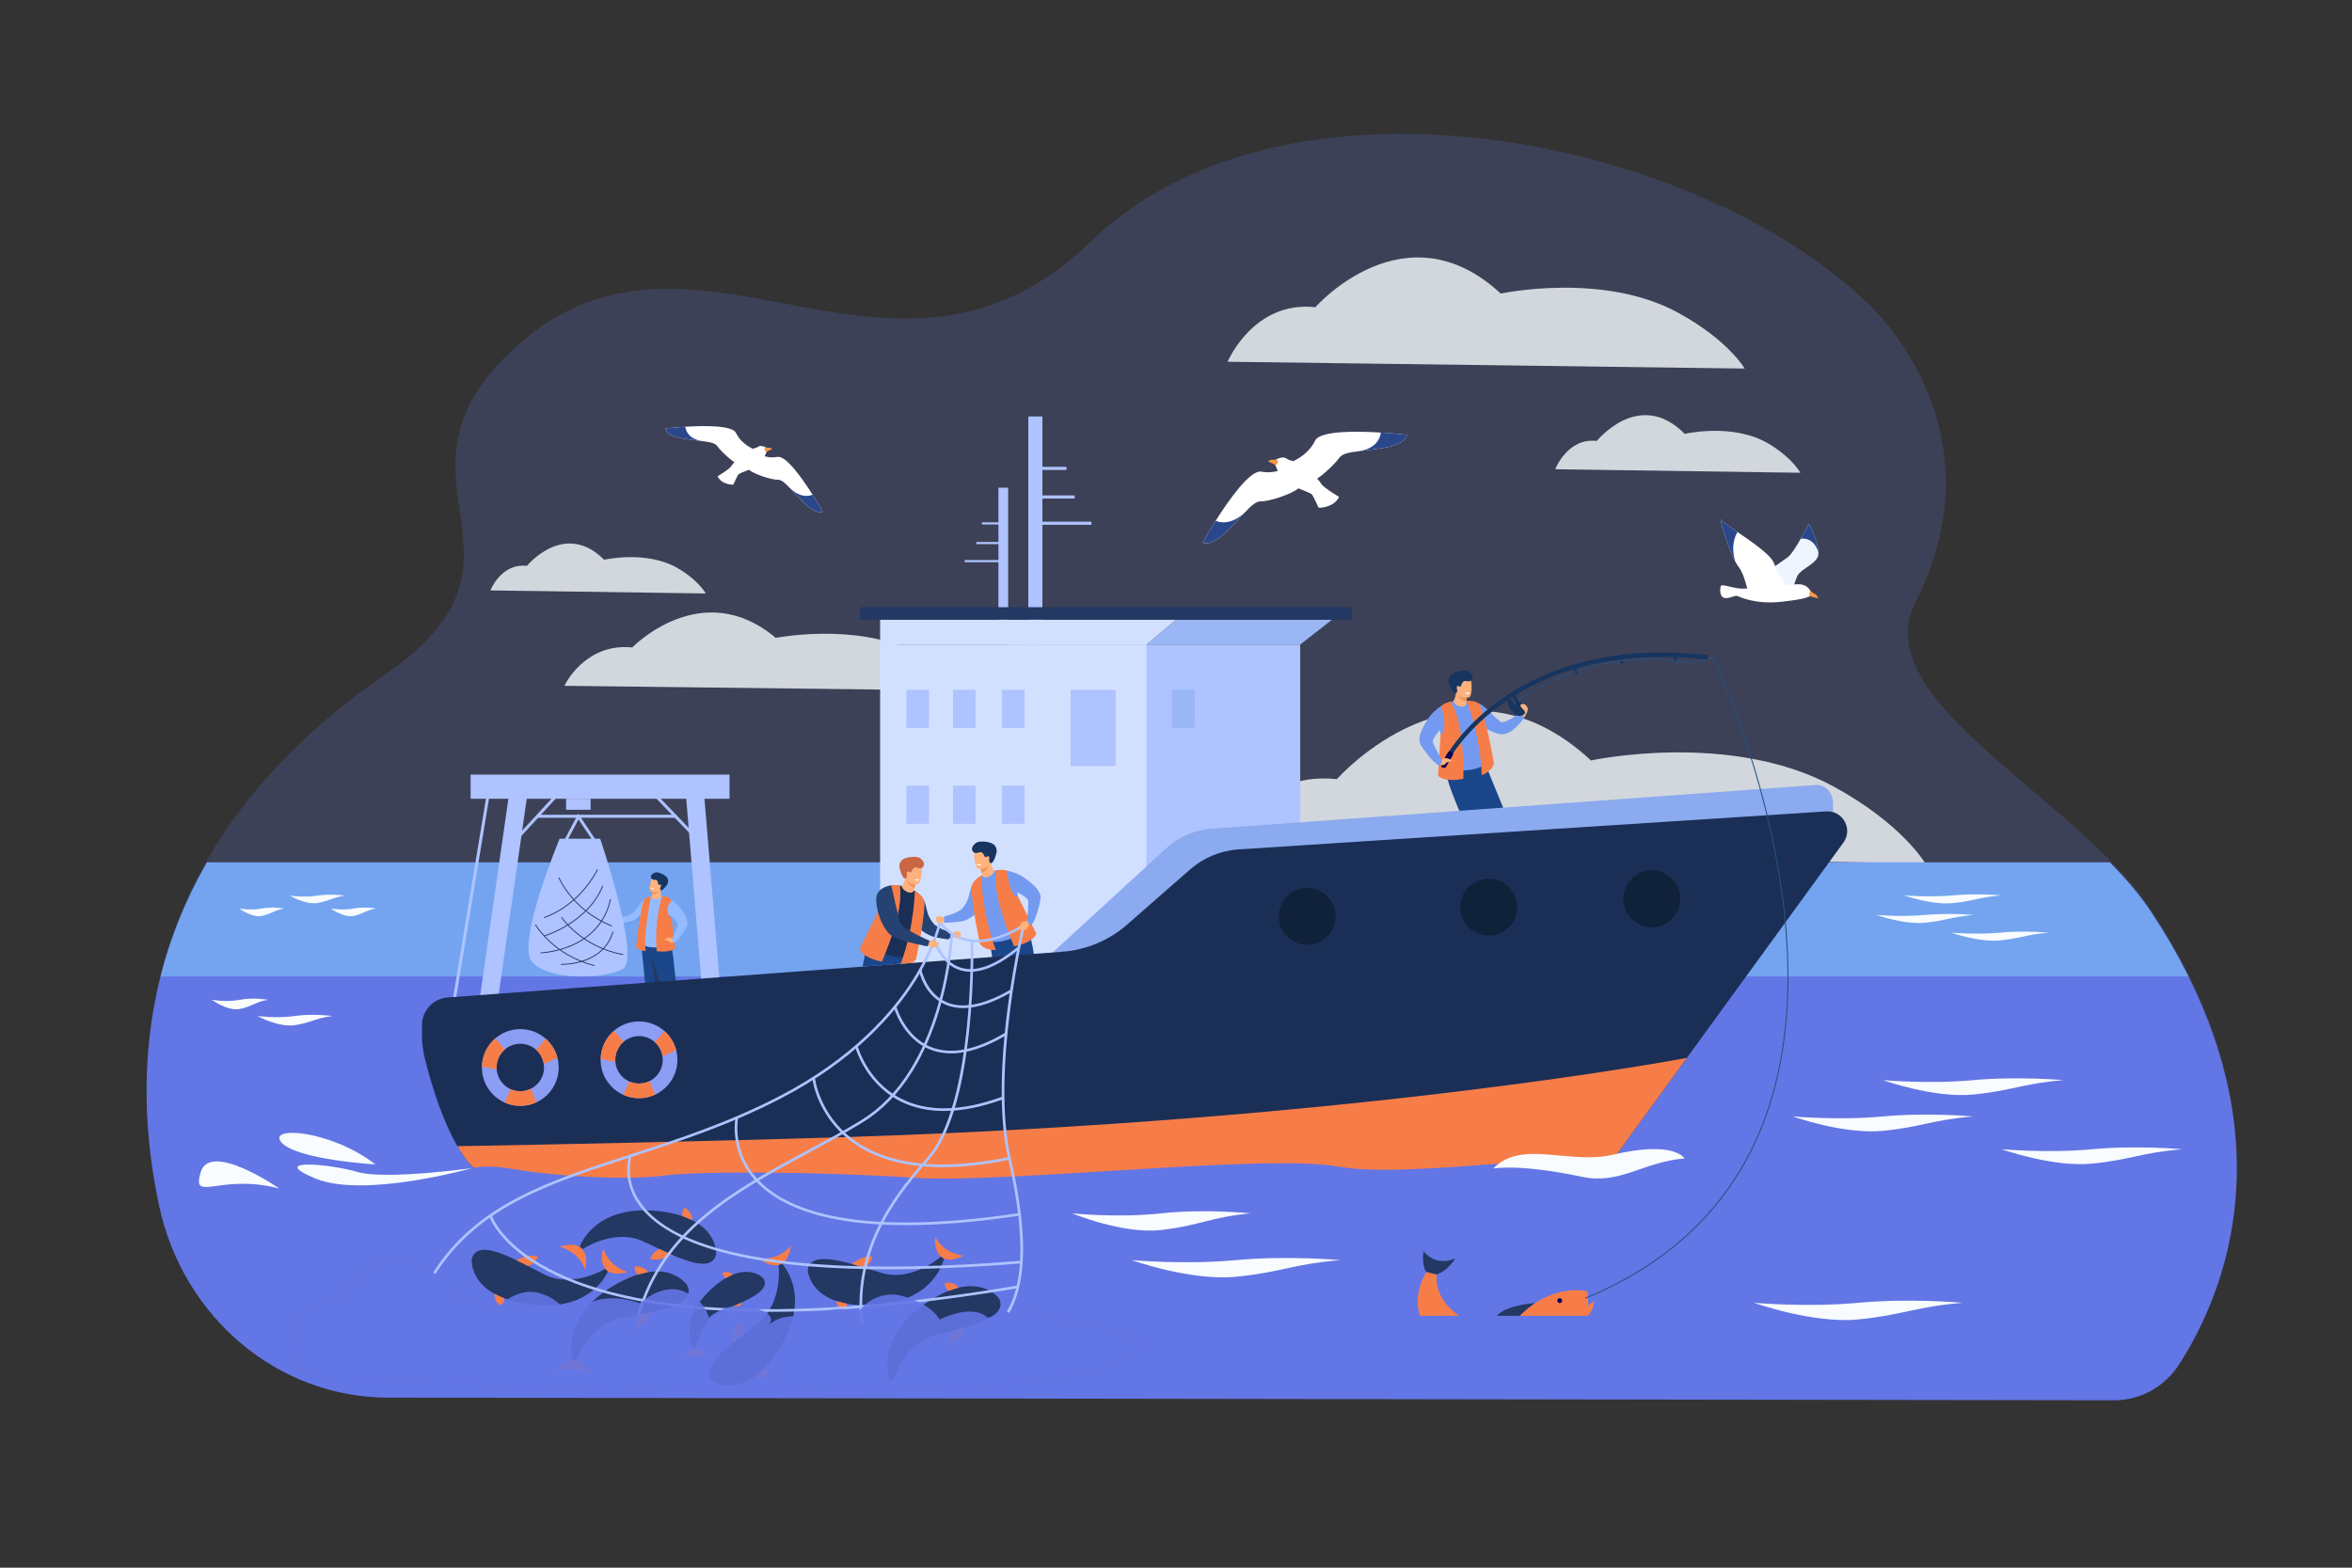 <?xml version="1.0" encoding="utf-8"?>
<!-- Generator: Adobe Illustrator 25.4.1, SVG Export Plug-In . SVG Version: 6.00 Build 0)  -->
<svg version="1.1" id="_x3C_Layer_x3E_" xmlns="http://www.w3.org/2000/svg" xmlns:xlink="http://www.w3.org/1999/xlink" x="0px"
	 y="0px" viewBox="0 0 2760 1840" style="enable-background:new 0 0 2760 1840;" xml:space="preserve">
<rect x="0" y="0" width="2760" height="1840" fill="#333333" stroke="none"/>
<style type="text/css">
	.st0{opacity:0.2;}
	.st1{fill:#6376E5;}
	.st2{opacity:0.8;}
	.st3{fill:#F8FCFF;}
	.st4{fill:#233862;}
	.st5{fill:#F77D48;}
	.st6{fill:#FFB27D;}
	.st7{fill:#739AF0;}
	.st8{fill:#1C468A;}
	.st9{fill:#ED975D;}
	.st10{fill:#163560;}
	.st11{fill:#FFFFFF;}
	.st12{fill:#0B0755;}
	.st13{opacity:0.9;}
	.st14{fill:#75A8F2;}
	.st15{fill:#AEC3FF;}
	.st16{fill:#D2E0FF;}
	.st17{fill:#9AB6F4;}
	.st18{fill:#8BAAEF;}
	.st19{fill:#243F66;}
	.st20{fill:#94BBFF;}
	.st21{opacity:0.5;}
	.st22{fill:#4F7FD3;}
	.st23{fill:#1B2F56;}
	.st24{fill:#8C9DF4;}
	.st25{fill:#F99746;}
	.st26{fill:#2B478B;}
	.st27{fill:#EEF5FF;}
	.st28{fill:#10213A;}
	.st29{fill:#254272;}
	.st30{fill:#C96643;}
	.st31{fill:#264F7F;}
</style>
<g>
	<g class="st0">
		<path class="st1" d="M2576.32,1565.71c-6.26,12-12.53,22.65-18.43,31.89c-0.17,0.28-0.35,0.54-0.52,0.82
			c-17.07,26.6-45.73,42.49-76.33,42.43l-2025.93-3.15c-128.53-0.2-239.96-93.4-268.24-224.65
			c-24.82-115.21-26.06-261.03,56.08-403.49c43.63-75.7,110.82-150.46,210.53-219.17c196.81-135.65-12.32-225.18,144.18-376.17
			c179.85-173.52,376.12,18.43,576.11-60.24c35.33-13.9,70.79-36.26,106.28-70.56c34.39-33.17,74.6-59.45,119.8-79.42
			c60.08-26.45,125.46-40.34,192.08-45.08c223.46-15.72,474.94,72.68,604.72,201.87c26.12,26.02,144.93,160.62,51.29,345.64
			c-50.26,99.29,121.17,194.8,227.79,303.14c18.82,19.12,35.62,38.64,48.82,58.65C2673.67,1294.19,2625.6,1471.36,2576.32,1565.71z"
			/>
	</g>
	<g class="st2">
		<path class="st3" d="M575.47,692.95c0,0,12.64-32.36,42.85-28.77c0,0,43.87-53.94,90.65-7.19c0,0,49.73-11.58,86.55,10.03
			c24.55,14.41,32.66,29.53,32.66,29.53L575.47,692.95z"/>
	</g>
	<g class="st2">
		<path class="st3" d="M662.32,804.91c0,0,23.47-50.61,79.61-44.99c0,0,81.5-84.35,168.4-11.25c0,0,92.38-18.11,160.8,15.68
			c45.61,22.53,60.68,46.17,60.68,46.17L662.32,804.91z"/>
	</g>
	<g class="st2">
		<path class="st3" d="M1427.84,1002.25c0,0,41.57-98.73,140.96-87.76c0,0,144.3-164.55,298.18-21.94c0,0,163.57-35.34,284.71,30.59
			c80.77,43.96,107.44,90.07,107.44,90.07L1427.84,1002.25z"/>
	</g>
	<g class="st2">
		<path class="st3" d="M1440.56,424.58c0,0,30.34-72,102.89-64c0,0,105.33-120,217.66-16c0,0,119.4-25.77,207.83,22.31
			c58.96,32.06,78.43,65.69,78.43,65.69L1440.56,424.58z"/>
	</g>
	<g class="st2">
		<path class="st3" d="M1825.04,550.74c0,0,14.38-37.34,48.77-33.19c0,0,49.93-62.23,103.17-8.3c0,0,56.59-13.36,98.51,11.57
			c27.94,16.62,37.17,34.06,37.17,34.06L1825.04,550.74z"/>
	</g>
	<g>
		<path class="st1" d="M2576.32,1568.38c-6.26,12.01-12.53,22.65-18.43,31.9c-0.17,0.27-0.35,0.54-0.52,0.81
			c-17.07,26.6-45.73,42.49-76.33,42.44l-2025.94-3.15c-128.53-0.2-239.96-93.41-268.24-224.66
			c-17.04-79.1-22.97-172.64,1.59-269.61c11.2-44.27,28.75-89.24,54.5-133.89h2232.78c18.81,19.11,35.61,38.64,48.82,58.65
			c16.97,25.73,31.4,50.82,43.55,75.24C2662.71,1336.13,2619.99,1484.77,2576.32,1568.38z"/>
	</g>
	<g>
		<path class="st4" d="M553.65,1477.1c0,0-5.69,43.98,67.79,53.81c73.48,9.83,91.9-38.81,91.9-38.81l-3.03-2.97
			c0,0-38.16,23.67-71.8,6.6C604.88,1478.65,561.41,1452.26,553.65,1477.1z"/>
	</g>
	<g>
		<path class="st5" d="M708.11,1465.46c0,0-5.43,13.45,2.2,23.67c7.63,10.22,26.52,3.75,26.52,3.75S714.83,1487.71,708.11,1465.46z"
			/>
	</g>
	<g>
		<path class="st5" d="M606.17,1479.17c0,0,11.13-7.5,24.71-4.79c0,0-0.77,7.4-11.06,11.66L606.17,1479.17z"/>
	</g>
	<g>
		<path class="st5" d="M580.32,1518.62c0,0-1.45,8.74,8.25,14.95c0,0,3.47-2.71,3-9.8L580.32,1518.62z"/>
	</g>
	<g>
		<path class="st4" d="M807.03,1509.45c0,0-22.6-38.16-86.55-0.65c-63.94,37.51-48.5,87.17-48.5,87.17l4.22,0.48
			c0,0,15.49-42.15,52.5-49.42C765.72,1539.78,816.21,1533.8,807.03,1509.45z"/>
	</g>
	<g>
		<path class="st5" d="M692.51,1613.75c0,0-4-13.95-16.31-17.3c-12.31-3.35-23.2,13.38-23.2,13.38S673.51,1600.36,692.51,1613.75z"
			/>
	</g>
	<g>
		<path class="st5" d="M764.38,1540.17c0,0-4.15,12.76-16.52,18.99c0,0-3.95-6.31,1.54-15.99L764.38,1540.17z"/>
	</g>
	<g>
		<path class="st5" d="M760.45,1493.17c0,0-4.24-7.78-15.71-6.69c0,0-1.06,4.27,3.67,9.56L760.45,1493.17z"/>
	</g>
	<g>
		<path class="st4" d="M837.21,1621.96c0,0,37.58,23.56,77.22-39.08c39.64-62.64,3.16-99.71,3.16-99.71l-3.97,1.51
			c0,0,5.55,44.56-24.02,67.98C860.03,1576.07,817.89,1604.52,837.21,1621.96z"/>
	</g>
	<g>
		<path class="st5" d="M891.19,1476.77c0,0,9.95,10.56,22.43,7.9c12.47-2.66,14.49-22.52,14.49-22.52S914.22,1479.96,891.19,1476.77
			z"/>
	</g>
	<g>
		<path class="st5" d="M861.04,1575.11c0,0-2.16-13.25,5.98-24.45c0,0,6.4,3.8,5.96,14.92L861.04,1575.11z"/>
	</g>
	<g>
		<path class="st5" d="M886.07,1615.08c0,0,7.33,4.97,17.03-1.25c0,0-1.02-4.29-7.65-6.82L886.07,1615.08z"/>
	</g>
	<g>
		<path class="st4" d="M895.66,1500.17c0,0-22.13-23.49-61.57,13.33c-39.43,36.83-20.55,69.64-20.55,69.64l3.07-0.33
			c0,0,4.28-32.41,29.41-43.46C871.15,1528.29,906.06,1516,895.66,1500.17z"/>
	</g>
	<g>
		<path class="st5" d="M830.96,1592.5c0,0-5.07-9.26-14.34-9.68c-9.27-0.42-14.35,13.2-14.35,13.2S815.33,1586.02,830.96,1592.5z"/>
	</g>
	<g>
		<path class="st5" d="M870.26,1528.78c0,0-0.91,9.73-8.71,16.12c0,0-3.81-3.85-1.46-11.6L870.26,1528.78z"/>
	</g>
	<g>
		<path class="st5" d="M859.98,1496.03c0,0-4.25-4.85-12.22-2.25c0,0-0.07,3.21,4.13,6.21L859.98,1496.03z"/>
	</g>
	<g>
		<path class="st4" d="M947.83,1490.92c0,0,2.26,44.29,76.32,40.83c74.05-3.46,83.48-54.61,83.48-54.61l-3.51-2.38
			c0,0-33.32,30.11-69.46,19.33C998.51,1483.29,951.03,1465.09,947.83,1490.92z"/>
	</g>
	<g>
		<path class="st5" d="M1097.72,1451.85c0,0-2.94,14.21,6.4,22.9c9.34,8.69,26.76-1.05,26.76-1.05S1108.32,1472.54,1097.72,1451.85z
			"/>
	</g>
	<g>
		<path class="st5" d="M999.87,1483.56c0,0,9.61-9.37,23.46-9.13c0,0,0.56,7.42-8.8,13.44L999.87,1483.56z"/>
	</g>
	<g>
		<path class="st5" d="M981.5,1527c0,0,0.14,8.85,10.79,13.23c0,0,2.93-3.29,1.2-10.17L981.5,1527z"/>
	</g>
	<g>
		<path class="st4" d="M1172.57,1524.33c0,0-25.22-36.48-86.38,5.42c-61.16,41.9-42.27,90.36-42.27,90.36l4.24,0.18
			c0,0,12.49-43.14,48.91-52.98C1133.48,1557.48,1183.44,1547.98,1172.57,1524.33z"/>
	</g>
	<g>
		<path class="st5" d="M1132.18,1557.96c0,0-3.24,13.02-15.15,20.1c0,0-4.38-6.01,0.41-16.06L1132.18,1557.96z"/>
	</g>
	<g>
		<path class="st5" d="M1124.96,1511.36c0,0-4.77-7.46-16.14-5.57c0,0-0.76,4.34,4.34,9.28L1124.96,1511.36z"/>
	</g>
	<g>
		<path class="st4" d="M840.35,1472.57c0,0,4.09-44.16-69.7-51.31c-73.79-7.15-90.43,42.13-90.43,42.13l3.14,2.86
			c0,0,37.27-25.05,71.51-9.21C789.1,1472.89,833.5,1497.67,840.35,1472.57z"/>
	</g>
	<g>
		<path class="st5" d="M686.42,1489.83c0,0,4.94-13.64-3.06-23.58c-8-9.93-26.64-2.78-26.64-2.78S678.88,1467.84,686.42,1489.83z"/>
	</g>
	<g>
		<path class="st5" d="M787.79,1472.42c0,0-10.85,7.9-24.52,5.68c0,0,0.51-7.42,10.63-12.05L787.79,1472.42z"/>
	</g>
	<g>
		<path class="st5" d="M812.18,1432.05c0,0,1.13-8.78-8.79-14.63c0,0-3.37,2.84-2.64,9.9L812.18,1432.05z"/>
	</g>
	<g>
		<path class="st6" d="M1788.92,841.97c0,0,6.63-10.28,2.37-11.97c-4.27-1.69-9.19-2.72-8.68,0.91c0.52,3.63,1.43,7.91,1.43,7.91
			L1788.92,841.97z"/>
	</g>
	<g>
		<path class="st7" d="M1782.53,837.31c0,0-12.62,9.86-19.72,10.38c-4.29,0.31-19.71-19.61-27.29-22.13
			c-1.66-0.55-7.24-2.07-7.24-2.07l4.07,24.57c0,0,20.29,14.68,31.58,13.71c12.88-1.11,24.98-19.79,24.98-19.79L1782.53,837.31z"/>
	</g>
	<g>
		<path class="st8" d="M1736.33,880.62l49.17,120.02c0,0-0.43,4.76-9,6.22c0,0-15.36-15.48-28.14-35.65c-0.21-0.33-0.42-0.67-0.63-1
			c-4.56-7.31-10.81-17.56-16.97-27.73c-11.2-18.49-22.11-36.74-22.11-36.74L1736.33,880.62z"/>
	</g>
	<g>
		<path class="st8" d="M1730.39,890.8l21.84,127.98c0,0-6.52,6.03-12.59,3.94c0,0-19.38-38.97-21.43-54.68
			c-1.66-12.71-33.82-69.12-16.61-78.81C1718.81,879.53,1730.39,890.8,1730.39,890.8z"/>
	</g>
	<g>
		<path class="st7" d="M1741.18,898.11c-6.02,3.57-13.94,6.3-27.29,6.23c-12.83-0.07-20.85-3.11-20.63-6.19
			c0.11-1.53,0.2-3.11,0.27-4.75c0.3-7.08,0.08-15.46-2.09-27.39c-0.56-3.1-1.24-6.38-1.82-9.24l0-0.01h0
			c-0.7-3.48-1.26-6.33-1.28-7.41c0,0,2.96-18.41,5.81-21.51c1.02-1.11,2.56-2.08,4.44-2.89c0.01,0,0.01,0,0.02-0.01
			c8.94-3.84,25.77-4.1,33.58,1.89c1.06,0.82,5.01,6.66,5.5,13.2C1738.38,849.14,1745.09,895.79,1741.18,898.11z"/>
	</g>
	<g>
		<path class="st6" d="M1705.68,823.75c-0.66-1.32,2.31-2.91,2.91-11.44c0.01-0.11,0.8,0.21,1.98,0.77
			c3.51,1.64,10.5,5.29,10.81,5.46c0.01,0,0.01,0,0.01,0s-0.27,1.76-0.62,4.96c-0.03,0.28-0.06,0.58-0.09,0.88
			c-0.04,0.38-0.09,0.77-0.12,1.18C1720.13,831.97,1708.78,829.94,1705.68,823.75z"/>
	</g>
	<g>
		<path class="st9" d="M1720.76,823.48c-5.78,0.12-12.31-9.73-12.31-9.73c0.7-0.32,1.4-0.54,2.11-0.68
			c3.51,1.64,10.5,5.29,10.81,5.46c0.01,0,0.01,0,0.01,0S1721.11,820.29,1720.76,823.48z"/>
	</g>
	<g>
		<path class="st6" d="M1723.74,818.56c0,0-2.44,0.34-5.41,0.13c-4.35-0.31-9.83-1.8-10.52-7.28c-1.15-9.22-3.83-15.16,5.55-16.88
			c5.02-0.92,8.01-0.4,9.87,0.74c1.62,0.98,2.39,2.44,2.92,3.82C1727.3,802.08,1727.56,817.78,1723.74,818.56z"/>
	</g>
	<g>
		<path class="st10" d="M1727.31,791.84c2.57,3.51-0.31,8.37-4.62,7.79c-1.73-0.23-3.11-0.59-4.17-0.36
			c-2.35,0.51-3.49,4.04-3.77,5.18c-0.28,1.14-0.63,2.08-3.41,0.78c-0.46-0.21-0.81-0.25-1.07-0.16c-1.36,0.47-0.54,4.28-0.23,5.13
			c0,0,0.15,2.64-1.59,3.54c-0.21,0.11-3.41,0.78-8.23-11.5c-0.76-1.93-1.02-5.97,1.46-9.3c2.48-3.33,10.35-5.9,16.85-6.02
			C1722.54,786.85,1725.39,789.22,1727.31,791.84z"/>
	</g>
	<g>
		<path class="st11" d="M1724.96,813.02c0,0-0.05,1.15-2.83,1.5c0,0-2.33,0.29-2.49-0.93
			C1719.65,813.59,1721.72,812.3,1724.96,813.02z"/>
	</g>
	<g>
		<path class="st5" d="M1702.27,823.67c0,0,9.62,15.25,12.67,42.98c3.05,27.73,2.23,47.44,2.23,47.44s-21.67,4.92-29.71-3.74
			l3.13-48.77c0,0,9.76,1.29,0.53-32.83C1691.12,828.75,1695.07,825.28,1702.27,823.67z"/>
	</g>
	<g>
		<path class="st5" d="M1721.1,822.67c0,0,5.33-0.61,9.59,0.83c4.96,1.68,5.53,3.43,5.53,3.43c8.24,18.29,16.96,69.11,16.96,69.11
			c-2.69,10.1-14.43,13.71-14.43,13.71C1737.03,862.22,1721.1,822.67,1721.1,822.67z"/>
	</g>
	<g>
		<g>
			<path class="st10" d="M1700.34,891.79l-4.58-2.43c0.2-0.38,5.06-9.45,15.9-22.7c9.96-12.17,27.07-30.3,52.04-47.53
				c28.04-19.35,60.08-33.66,95.23-42.52c43.86-11.06,92.71-13.63,145.19-7.64l-0.59,5.16c-51.77-5.92-99.93-3.4-143.13,7.46
				c-34.52,8.68-65.98,22.7-93.5,41.64C1720,855.5,1700.53,891.43,1700.34,891.79z"/>
		</g>
	</g>
	<g>
		<path class="st12" d="M1692.93,900.98l-0.5-0.29c-1.44-0.83-1.94-2.69-1.11-4.14l7.71-13.35c0.83-1.44,2.69-1.94,4.14-1.11
			l0.5,0.29c1.44,0.83,1.94,2.69,1.11,4.14l-7.71,13.35C1696.23,901.32,1694.37,901.81,1692.93,900.98z"/>
	</g>
	<g>
		<path class="st10" d="M1776.05,835.88c-1.98-3.97-0.37-8.8,3.6-10.79c3.97-1.98,8.8-0.37,10.79,3.6c1.98,3.97,0.37,8.8-3.61,10.79
			C1782.86,841.47,1778.03,839.85,1776.05,835.88z"/>
	</g>
	<g>
		<g>
			<path class="st6" d="M1686.68,890.4c0,0,3.4,2.17,4.23,1.98c2.42-0.56,3.57-2.62,5.85-2.57c2.28,0.05,7.24,2.31,6.72,2.92
				c-1.89,2.23-5.08,1.28-6.46,2.65c-0.96,0.96-1.46,2.86-5.18,2.7c-3.71-0.16-7.16-3-7.16-3L1686.68,890.4z"/>
		</g>
		<g>
			<path class="st6" d="M1692.42,892.01c0,0,1.49-2.63,1.67-3.38c0.18-0.75,0.62,0.35,0.51,1.12c-0.11,0.77,0.12,1.36,0.12,1.36
				L1692.42,892.01z"/>
		</g>
	</g>
	<g class="st13">
		<path class="st14" d="M2568.1,1146.11H188.45c11.2-44.27,28.75-89.24,54.5-133.89h2232.78c18.81,19.11,35.61,38.64,48.82,58.65
			C2541.52,1096.6,2555.95,1121.69,2568.1,1146.11z"/>
	</g>
	<g>
		<path class="st7" d="M1698.62,824.93c0,0-13.99,4.83-23.29,19.39c-9.29,14.56-12.01,24.18-7.6,30.92
			c4.4,6.74,12.89,18.61,20.73,23.36c0,0,3.72-1.03,3.08-6.77c0,0-10.42-19.16-10.25-21.84c0.32-5,12.73-18.37,15.46-21.14
			C1699.47,846.08,1698.62,824.93,1698.62,824.93z"/>
	</g>
	<g>
		<path class="st5" d="M1694.48,857.41l17.54-7.77c-4.02-16.9-9.74-25.97-9.74-25.97c-7.19,1.6-11.15,5.07-11.15,5.07
			C1695.53,845.06,1695.6,853.28,1694.48,857.41z"/>
	</g>
	<g>
		<path class="st6" d="M1792.66,831.76c0,0-1.39-6.5-6.41-5.52c-5.02,0.98,0.52,5.71,1.88,7.13c1.36,1.43,2.01,4.28,2.01,4.28
			L1792.66,831.76z"/>
	</g>
	<g>
		<path class="st10" d="M1965.86,777.28L1965.86,777.28c0.79,0,1.43-0.64,1.43-1.43v-5.18c0-0.79-0.65-1.43-1.43-1.43l0,0
			c-0.79,0-1.43,0.64-1.43,1.43v5.18C1964.43,776.63,1965.07,777.28,1965.86,777.28z"/>
	</g>
	<g>
		<path class="st10" d="M1903.84,779.22L1903.84,779.22c0.76-0.2,1.23-0.98,1.03-1.75l-1.29-5.01c-0.2-0.76-0.98-1.23-1.75-1.03l0,0
			c-0.76,0.2-1.23,0.98-1.03,1.75l1.29,5.01C1902.29,778.95,1903.08,779.41,1903.84,779.22z"/>
	</g>
	<g>
		<path class="st10" d="M1850.02,790.96L1850.02,790.96c0.76-0.2,1.23-0.98,1.03-1.75l-1.29-5.01c-0.2-0.76-0.98-1.23-1.75-1.03l0,0
			c-0.76,0.2-1.23,0.98-1.03,1.75l1.29,5.01C1848.47,790.69,1849.26,791.15,1850.02,790.96z"/>
	</g>
	<g>
		
			<rect x="407.21" y="1062.88" transform="matrix(0.163 -0.987 0.987 0.163 -589.55 1434.655)" class="st15" width="286.47" height="3.55"/>
	</g>
	<g>
		
			<rect x="424.94" y="1066.34" transform="matrix(0.142 -0.99 0.99 0.142 -562.243 1505.169)" class="st15" width="324.89" height="21.32"/>
	</g>
	<g>
		
			<rect x="816.13" y="915.66" transform="matrix(0.997 -0.083 0.083 0.997 -86.115 71.955)" class="st15" width="21.32" height="322.69"/>
	</g>
	<g>
		<rect x="552.25" y="909.15" class="st15" width="303.85" height="28.35"/>
	</g>
	<g>
		<rect x="664.28" y="937.5" class="st15" width="28.78" height="12.92"/>
	</g>
	<g>
		
			<rect x="592.95" y="956.51" transform="matrix(0.677 -0.736 0.736 0.677 -501.333 773.173)" class="st15" width="76.18" height="3.55"/>
	</g>
	<g>
		
			<rect x="787.61" y="920.76" transform="matrix(0.722 -0.692 0.692 0.722 -441.299 811.538)" class="st15" width="3.55" height="68.5"/>
	</g>
	<g>
		<rect x="631.04" y="956.29" class="st15" width="162.21" height="3.55"/>
	</g>
	<g>
		<g>
			<rect x="1171.63" y="572.41" class="st15" width="11.39" height="184.09"/>
		</g>
		<g>
			<rect x="1152.24" y="613.05" class="st15" width="28.7" height="2.53"/>
		</g>
		<g>
			<rect x="1145.6" y="636.13" class="st15" width="35.34" height="2.53"/>
		</g>
		<g>
			<rect x="1132.1" y="657.33" class="st15" width="48.84" height="2.53"/>
		</g>
		<g>
			
				<rect x="1206.7" y="488.82" transform="matrix(-1 -1.224647e-16 1.224647e-16 -1 2429.947 1245.322)" class="st15" width="16.56" height="267.69"/>
		</g>
		<g>
			
				<rect x="1209.72" y="547.9" transform="matrix(-1 -1.224647e-16 1.224647e-16 -1 2461.182 1099.478)" class="st15" width="41.74" height="3.68"/>
		</g>
		<g>
			
				<rect x="1209.72" y="581.47" transform="matrix(-1 -1.224647e-16 1.224647e-16 -1 2470.836 1166.625)" class="st15" width="51.39" height="3.68"/>
		</g>
		<g>
			
				<rect x="1209.72" y="612.29" transform="matrix(-1 -1.224647e-16 1.224647e-16 -1 2490.462 1228.251)" class="st15" width="71.02" height="3.68"/>
		</g>
		<g>
			<g>
				<rect x="1181.08" y="756.51" class="st15" width="344.67" height="457.16"/>
			</g>
			<g>
				<rect x="1032.8" y="756.51" class="st16" width="312.5" height="457.16"/>
			</g>
			<g>
				<rect x="1256.2" y="809.63" class="st15" width="52.96" height="89.52"/>
			</g>
			<g>
				<rect x="1175.81" y="809.63" class="st15" width="26.48" height="44.76"/>
			</g>
			<g>
				<rect x="1375.42" y="809.63" class="st17" width="26.48" height="44.76"/>
			</g>
			<g>
				<rect x="1118.3" y="809.63" class="st15" width="26.48" height="44.76"/>
			</g>
			<g>
				<rect x="1063.64" y="809.63" class="st15" width="26.48" height="44.76"/>
			</g>
			<g>
				<rect x="1175.81" y="922.16" class="st15" width="26.48" height="44.76"/>
			</g>
			<g>
				<rect x="1118.3" y="922.16" class="st15" width="26.48" height="44.76"/>
			</g>
			<g>
				<rect x="1063.64" y="922.16" class="st15" width="26.48" height="44.76"/>
			</g>
			<g>
				<polygon class="st17" points="1345.3,756.51 1380.04,727.34 1563.09,727.34 1525.76,756.51 				"/>
			</g>
			<g>
				<polygon class="st16" points="1380.04,727.34 1032.8,727.34 1032.8,756.51 1345.3,756.51 				"/>
			</g>
			<g>
				<rect x="1009.17" y="712.68" class="st4" width="577.54" height="14.66"/>
			</g>
		</g>
	</g>
	<g>
		<path class="st18" d="M1174.24,1173.99l193.94-178.03c14.9-13.68,33.45-21.82,52.93-23.23l709.32-51.39
			c11.1-0.8,20.52,8.74,20.52,20.79v55.56l-663.43,46.49c-31.3,2.19-61.06,15.52-84.65,37.91l-63.45,60.22
			c-13.72,13.02-30.98,20.86-49.17,22.32L1174.24,1173.99z"/>
	</g>
	<g>
		<path class="st8" d="M1158.98,1088.53l19.53,128.22c0,0,2.82,3.86,10.92,0.71c0,0,5.21-21.17,5.8-45.04
			c0.01-0.39,0.02-0.79,0.02-1.18c0.15-8.62,0.25-20.61,0.3-32.51c0.1-21.62,0.07-42.88,0.07-42.88L1158.98,1088.53z"/>
	</g>
	<g>
		<path class="st7" d="M1107.64,1082.99c0.16,0.2,19.54-0.45,24.77-2.61c3.33-1.38,9.54-4.55,16.12-10.47
			c3.67-3.3,7.48-7.38,11.05-12.28c3.14-4.31,2.49-6.6,4.32-12.41c5.7-18.03-10.43-19.23-17.18-13.81
			c-4.67,3.75-6.78,8.11-8.15,13.5c-1.62,6.38-2.41,13.13-9.19,21.08c-5.11,5.99-21.73,9.78-21.73,9.78V1082.99z"/>
	</g>
	<g>
		<path class="st8" d="M1169.3,1094.21l47.07,120.99c0,0,8.69,1.82,12.82-3.1c0,0-3.42-43.39-9.73-57.92
			c-5.11-11.76-6.53-76.68-26.27-76.14C1173.44,1078.58,1169.3,1094.21,1169.3,1094.21z"/>
	</g>
	<g>
		<path class="st7" d="M1161.82,1105.17c6.93,0.99,15.29,0.47,27.59-4.71c11.82-4.98,18.06-10.86,16.69-13.62
			c-0.69-1.38-1.38-2.79-2.07-4.29c-2.99-6.43-6-14.25-8.58-26.1c-0.67-3.08-1.3-6.37-1.86-9.23l0-0.01l0,0
			c-0.68-3.48-1.26-6.33-1.66-7.34c0,0-9.79-15.87-13.62-17.64c-1.37-0.63-3.16-0.94-5.21-0.97c-0.01,0-0.01,0-0.02,0
			c-9.73-0.12-25.37,6.1-30.29,14.62c-0.67,1.16-2.07,8.07-0.02,14.3C1145.64,1058.88,1157.33,1104.53,1161.82,1105.17z"/>
	</g>
	<g>
		<g>
			<path class="st19" d="M748.82,1206.6h19.57c1.4-0.95-0.38-10.25-0.38-10.25s-5.34-2.03-6.26,2.09c-0.93,4.12-6.8,5.43-9.92,5.93
				C749.71,1204.73,749.03,1205.9,748.82,1206.6z"/>
		</g>
		<g>
			<path class="st8" d="M752.06,1103.37l9.14,94.91c0,0,1.91,2.95,7.99,0.96c0,0,4.69-15.33,6.09-32.83
				c0.02-0.29,0.04-0.58,0.07-0.87c0.46-6.32,1.02-15.12,1.54-23.85c0.95-15.86,1.79-31.47,1.79-31.47L752.06,1103.37z"/>
		</g>
		<g>
			<path class="st4" d="M763.84,1121.52c0,0,3.13,21.14,4.22,27.57c2.3,13.68,7.22,17.32,7.22,17.32c0.02-0.29,0.04-0.58,0.07-0.87
				c0.46-6.32,1.02-15.12,1.54-23.85L763.84,1121.52z"/>
		</g>
		<g>
			<path class="st6" d="M719.65,1078.08c0,0-1.81-2.2-2.79-2.51c-0.98-0.31-2.86-1.77-3.11-1.17c-0.25,0.6,1.27,1.53,1.19,2.22
				c-0.04,0.3-1.21,0.32-2.5,0.3c-1.65-0.02-3.65-0.9-3.73-0.5c-0.27,1.47,1.89,4.14,4.13,4.38c1.81,0.19,4.32-0.18,7.34,0.14
				C721.23,1081.05,719.65,1078.08,719.65,1078.08z"/>
		</g>
		<g>
			<path class="st20" d="M718.41,1081.32c0.06,0.18,6.57,1.27,12.2,2.06c3.32,0.47,6.33,0.83,7.55,0.84
				c2.65,0.03,7.72-0.86,13.72-3.39c3.34-1.41,6.97-3.32,10.63-5.87c3.22-2.24,3.32-3.99,5.99-7.58c8.3-11.15-2.61-15.87-8.61-13.73
				c-4.15,1.48-6.67,4-8.92,7.42c-2.66,4.04-4.83,8.54-11.46,12.43c-5,2.93-19.88,3.73-19.88,3.73s-0.88,0.63-1.09,1.71
				C718.3,1080.13,718.41,1081.32,718.41,1081.32z"/>
		</g>
		<g>
			<path class="st19" d="M777.85,1206.6h19.57c1.4-0.95-0.38-10.25-0.38-10.25s-5.34-2.03-6.26,2.09c-0.93,4.12-6.8,5.43-9.92,5.93
				C778.74,1204.73,778.06,1205.9,777.85,1206.6z"/>
		</g>
		<g>
			<path class="st8" d="M759.4,1107.95l29.64,90.73c0,0,6.31,1.69,9.54-1.75c0,0-0.75-31.99-4.8-42.91
				c-3.27-8.84-1.69-56.55-16.2-56.96C763.08,1096.65,759.4,1107.95,759.4,1107.95z"/>
		</g>
		<g>
			<path class="st20" d="M752.62,1108.53c4.57,2.36,10.51,4.01,20.3,3.37c9.41-0.61,15.16-3.19,14.87-5.44
				c-0.14-1.12-0.28-2.27-0.41-3.48c-0.53-5.18-0.74-11.34,0.33-20.2c0.28-2.3,0.63-4.74,0.93-6.86v-0.01h0
				c0.36-2.58,0.65-4.7,0.62-5.5c0,0-2.98-13.38-5.21-15.53c-0.8-0.77-1.97-1.41-3.39-1.93c-0.01,0-0.01,0-0.01,0
				c-6.73-2.43-19.09-1.88-24.56,2.86c-0.75,0.65-3.38,5.11-3.46,9.93C752.53,1072.47,749.65,1107,752.62,1108.53z"/>
		</g>
		<g>
			<path class="st6" d="M775.89,1052.47c0.67-0.85-1.23-2.44-0.38-8.67c0.01-0.08-0.61,0.03-1.54,0.25
				c-2.77,0.66-8.35,2.24-8.6,2.31c0,0-0.01,0-0.01,0s-0.07,1.31-0.3,3.66c-0.02,0.21-0.04,0.42-0.06,0.65
				c-0.03,0.27-0.05,0.57-0.09,0.87C764.25,1056.22,772.73,1056.46,775.89,1052.47z"/>
		</g>
		<g>
			<path class="st9" d="M765.07,1050.02c4.14,0.95,10.32-5.16,10.32-5.16c-0.45-0.34-0.93-0.6-1.42-0.8
				c-2.77,0.66-8.35,2.24-8.6,2.31c0,0-0.01,0-0.01,0S765.3,1047.67,765.07,1050.02z"/>
		</g>
		<g>
			<path class="st6" d="M763.66,1046.03c0,0,1.7,0.61,3.87,0.9c3.17,0.43,7.35,0.18,8.66-3.67c2.21-6.46,5.03-10.34-1.47-12.98
				c-3.48-1.41-5.71-1.49-7.22-0.95c-1.31,0.46-2.09,1.4-2.67,2.32C763.57,1033.64,761.03,1044.9,763.66,1046.03z"/>
		</g>
		<g>
			<path class="st10" d="M765.09,1026.27c-2.37,2.14-1.03,6.07,2.16,6.3c1.28,0.09,2.33,0.04,3.05,0.36
				c1.62,0.72,1.91,3.43,1.94,4.29c0.03,0.86,0.14,1.59,2.34,1.07c0.36-0.08,0.62-0.06,0.8,0.05c0.91,0.54-0.25,3.16-0.6,3.73
				c0,0-0.5,1.88,0.62,2.79c0.14,0.11,2.34,1.07,7.64-7.05c0.83-1.27,1.63-4.15,0.34-6.91c-1.29-2.76-6.57-5.79-11.22-6.85
				C769.27,1023.39,766.87,1024.67,765.09,1026.27z"/>
		</g>
		<g>
			<path class="st11" d="M763.61,1041.86c0,0-0.14,0.84,1.81,1.5c0,0,1.63,0.56,1.93-0.3
				C767.35,1043.07,766.06,1041.83,763.61,1041.86z"/>
		</g>
		<g class="st21">
			<path class="st22" d="M730.61,1083.37c3.32,0.47,6.33,0.83,7.55,0.84c2.65,0.03,7.72-0.86,13.72-3.39
				c0.25-0.85,0.49-6.21-0.03-6.57c-1.59-1.09-4.75,5.08-10.05,6.68C737.29,1082.3,732.07,1083.15,730.61,1083.37z"/>
		</g>
		<g class="st21">
			<path class="st22" d="M785.66,1103.42c0.74,0.21,1.31-0.01,1.73-0.44c-0.53-5.18-0.74-11.34,0.33-20.2
				c0.28-2.3,0.63-4.74,0.93-6.86v-0.01c0,0-4.44-3.82-5.96-0.67c-1.52,3.16,2.83,11.53,0.43,16.53
				C780.73,1096.79,782.97,1102.67,785.66,1103.42z"/>
		</g>
		<g>
			<path class="st5" d="M777.13,1052.05c0,0-10,31.35-6.5,64.21c0,0,11.11,2.42,21.66-2.42l-4.15-34.66c0,0-11.21-11.11,0.51-22.36
				C788.64,1056.82,783.72,1051.78,777.13,1052.05z"/>
		</g>
		<g>
			<path class="st6" d="M792.28,1100.48c0,0-2.4,1.74-3.01,1.64c-1.8-0.3-2.74-1.77-4.41-1.63c-1.67,0.14-5.21,2.01-4.8,2.44
				c1.49,1.55,3.78,0.71,4.86,1.66c0.75,0.66,1.2,2.03,3.92,1.75c2.72-0.28,5.12-2.51,5.12-2.51L792.28,1100.48z"/>
		</g>
		<g>
			<path class="st6" d="M788.13,1101.91c0,0-1.21-1.87-1.37-2.41c-0.16-0.54-0.44,0.28-0.33,0.84c0.11,0.56-0.03,1.01-0.03,1.01
				L788.13,1101.91z"/>
		</g>
		<g>
			<path class="st20" d="M780.64,1052.96c0,0,10.48,2.93,17.94,13.2s9.87,17.22,6.94,22.36c-2.94,5.14-8.65,14.22-14.19,18.05
				c0,0-2.77-0.59-2.55-4.83c0,0,6.81-14.52,6.56-16.48c-0.46-3.66-10.15-12.92-12.27-14.83
				C780.95,1068.51,780.64,1052.96,780.64,1052.96z"/>
		</g>
		<g>
			<path class="st5" d="M789.68,1092.07c-6.38-0.35-14.31-0.8-19.41-1.08c1.47-22.02,6.87-38.94,6.87-38.94
				c6.59-0.27,11.52,4.77,11.52,4.77c-11.73,11.25-0.52,22.35-0.52,22.35L789.68,1092.07z"/>
		</g>
		<g>
			<path class="st5" d="M763.84,1052.33c0,0-9.51,49.14-6.01,63.79c0,0-7.65,0.39-11.41-4.93c0,0,6-50.96,9.56-55.63
				C755.97,1055.57,759.09,1052.04,763.84,1052.33z"/>
		</g>
	</g>
	<g>
		<path class="st6" d="M1166.75,1022.77c0.49-1.4-2.67-2.59-4.35-10.98c-0.02-0.11-0.76,0.31-1.86,1.01
			c-3.27,2.08-9.73,6.6-10.02,6.8c-0.01,0-0.01,0-0.01,0s0.5,1.71,1.25,4.83c0.07,0.28,0.14,0.56,0.21,0.86
			c0.09,0.37,0.19,0.75,0.27,1.16C1153.46,1032.77,1164.46,1029.3,1166.75,1022.77z"/>
	</g>
	<g>
		<path class="st9" d="M1151.75,1024.44c5.74-0.62,10.96-11.23,10.96-11.23c-0.73-0.23-1.46-0.36-2.18-0.4
			c-3.27,2.08-9.73,6.6-10.02,6.8c-0.01,0-0.01,0-0.01,0S1151,1021.32,1151.75,1024.44z"/>
	</g>
	<g>
		<path class="st6" d="M1148.16,1019.94c0,0,2.46,0.03,5.38-0.57c4.27-0.86,9.52-3.05,9.5-8.57c-0.04-9.29,1.86-15.53-7.67-16.03
			c-5.1-0.27-8,0.63-9.7,2c-1.48,1.18-2.06,2.72-2.41,4.17C1142.52,1004.05,1144.28,1019.66,1148.16,1019.94z"/>
	</g>
	<g>
		<path class="st10" d="M1141.2,993.9c-2.1,3.81,1.38,8.26,5.58,7.14c1.68-0.45,3.01-0.99,4.09-0.89c2.4,0.2,3.98,3.56,4.4,4.65
			c0.42,1.09,0.89,1.98,3.48,0.34c0.43-0.27,0.77-0.35,1.05-0.29c1.41,0.29,1.08,4.17,0.88,5.06c0,0,0.19,2.64,2.03,3.31
			c0.22,0.08,3.48,0.33,6.68-12.47c0.5-2.01,0.25-6.05-2.64-9.03c-2.88-2.98-11.02-4.52-17.48-3.81
			C1145.29,988.34,1142.76,991.06,1141.2,993.9z"/>
	</g>
	<g>
		<path class="st11" d="M1146.24,1014.6c0,0,0.2,1.14,3,1.13c0,0,2.35-0.01,2.35-1.24
			C1151.58,1014.48,1149.37,1013.47,1146.24,1014.6z"/>
	</g>
	<g>
		<path class="st5" d="M1169.22,1021.51c0,0-3.04,17.77,4.78,44.55c7.82,26.78,16.13,44.67,16.13,44.67s21.91-3.77,26-14.85
			l-21.6-43.84c0,0-8.52,4.93-13.07-30.11C1181.46,1021.92,1176.48,1020.23,1169.22,1021.51z"/>
	</g>
	<g>
		<path class="st5" d="M1151.44,1027.81c0,0-4.4,2.29-7.39,5.65c-3.21,3.6-3.9,6.59-3.9,6.59c-0.59,20.05,9.79,67.82,9.79,67.82
			c6.36,8.3,18.59,7.13,18.59,7.13C1151.89,1070.43,1151.44,1027.81,1151.44,1027.81z"/>
	</g>
	<g>
		<path class="st4" d="M934.65,1142.38c0,0-5.84,28.48-7.79,37.12c-4.16,18.41-11.11,22.98-11.11,22.98
			c-0.01-0.39-0.02-0.79-0.02-1.18c-0.15-8.62-0.25-20.61-0.3-32.5L934.65,1142.38z"/>
	</g>
	<g>
		<path class="st23" d="M2143.01,952.34c19.52-1.26,31.67,20.8,20.17,36.62l-183.68,252.67l-101.69,139.9
			c0,0-1256.18,19.87-1305.83,0c-13.43-5.37-25.21-19.09-35.23-36.25c-8.07-13.76-15.01-29.74-20.78-45.41
			c-8.39-22.75-14.33-44.83-17.66-58.47c-2.09-8.58-3.15-17.37-3.15-26.2v-12c0-17.03,13.14-31.19,30.12-32.45l721.15-53.67
			c28.24-2.1,55.03-13.33,76.33-31.98l73.68-64.54c15.94-13.96,36.04-22.27,57.19-23.64L2143.01,952.34z"/>
	</g>
	<g>
		<path class="st5" d="M1979.5,1241.63l-101.69,139.9c0,0-1256.18,19.87-1305.83,0c-13.43-5.37-25.21-19.09-35.23-36.25
			c112.11-2.08,280-5.24,451.02-10.55C1591.71,1315.99,1979.5,1241.63,1979.5,1241.63z"/>
	</g>
	<g>
		<g>
			<path class="st24" d="M793.53,1232.69c-2.27-8.83-7.15-16.62-13.77-22.49c-7.96-7.05-18.42-11.34-29.87-11.34
				c-11.21,0-21.46,4.11-29.35,10.89c-9.38,8.07-15.41,19.91-15.7,33.16c-0.02,0.34-0.02,0.68-0.02,1.01
				c0,18.3,10.95,34.07,26.63,41.12c5.63,2.53,11.87,3.94,18.43,3.94c6.78,0,13.22-1.51,18.98-4.2
				c15.39-7.17,26.07-22.79,26.07-40.86C794.94,1240.04,794.45,1236.27,793.53,1232.69z M762.29,1268.86
				c-3.74,1.87-7.95,2.93-12.41,2.93c-4.08,0-7.94-0.88-11.43-2.44c-9-4.07-15.48-12.79-16.34-23.08c-0.08-0.77-0.11-1.56-0.11-2.35
				c0-8.44,3.78-16.02,9.73-21.13c4.88-4.2,11.23-6.73,18.14-6.73c7.08,0,13.54,2.65,18.46,7.02c4.77,4.22,8.08,10.05,9.08,16.62
				c0.21,1.38,0.32,2.79,0.32,4.22C777.75,1254.83,771.45,1264.3,762.29,1268.86z"/>
		</g>
		<g>
			<path class="st5" d="M722.02,1243.91c0,0.79,0.03,1.57,0.11,2.35l-17.28-3.36c0.29-13.25,6.32-25.09,15.7-33.16l11.21,13.04
				C725.8,1227.89,722.02,1235.47,722.02,1243.91z"/>
		</g>
		<g>
			<path class="st5" d="M793.53,1232.69l-16.09,7c-1-6.57-4.31-12.39-9.08-16.62l11.41-12.88
				C786.38,1216.07,791.25,1223.86,793.53,1232.69z"/>
		</g>
		<g>
			<path class="st5" d="M768.87,1284.78c-5.77,2.7-12.2,4.2-18.98,4.2c-6.56,0-12.8-1.41-18.43-3.94l7-15.7
				c3.49,1.56,7.35,2.44,11.43,2.44c4.46,0,8.67-1.05,12.41-2.93L768.87,1284.78z"/>
		</g>
	</g>
	<g>
		<g>
			<path class="st24" d="M654.2,1241.69c-2.27-8.83-7.15-16.62-13.77-22.49c-7.96-7.05-18.42-11.34-29.87-11.34
				c-11.21,0-21.47,4.11-29.35,10.89c-9.38,8.07-15.41,19.91-15.7,33.16c-0.02,0.34-0.02,0.68-0.02,1.01
				c0,18.3,10.95,34.07,26.63,41.13c5.63,2.53,11.87,3.94,18.43,3.94c6.78,0,13.22-1.51,18.98-4.2
				c15.39-7.17,26.07-22.79,26.07-40.87C655.62,1249.04,655.13,1245.27,654.2,1241.69z M622.97,1277.85
				c-3.74,1.88-7.95,2.93-12.4,2.93c-4.08,0-7.94-0.88-11.43-2.45c-9-4.07-15.48-12.79-16.34-23.08c-0.08-0.77-0.11-1.55-0.11-2.35
				c0-8.44,3.78-16.02,9.73-21.13c4.88-4.2,11.23-6.73,18.14-6.73c7.08,0,13.54,2.65,18.46,7.02c4.77,4.22,8.08,10.05,9.08,16.62
				c0.21,1.38,0.32,2.79,0.32,4.22C638.43,1263.83,632.13,1273.29,622.97,1277.85z"/>
		</g>
		<g>
			<path class="st5" d="M582.69,1252.91c0,0.79,0.03,1.58,0.11,2.35l-17.28-3.36c0.29-13.25,6.32-25.09,15.7-33.16l11.21,13.04
				C586.47,1236.89,582.69,1244.47,582.69,1252.91z"/>
		</g>
		<g>
			<path class="st5" d="M654.2,1241.69l-16.09,7c-1.01-6.57-4.31-12.39-9.08-16.62l11.41-12.88
				C647.05,1225.07,651.93,1232.86,654.2,1241.69z"/>
		</g>
		<g>
			<path class="st5" d="M629.55,1293.78c-5.77,2.7-12.2,4.2-18.98,4.2c-6.56,0-12.8-1.41-18.43-3.94l7-15.7
				c3.49,1.57,7.35,2.45,11.43,2.45c4.45,0,8.67-1.05,12.4-2.93L629.55,1293.78z"/>
		</g>
	</g>
	<g>
		<polygon class="st15" points="661.19,995.2 658.15,993.59 678.54,955.01 703.1,991.86 700.24,993.77 678.88,961.73 		"/>
	</g>
	<g>
		<path class="st4" d="M1801.6,1529.44c0,0-33.38,1.69-45.23,14.89h27.14C1783.5,1544.33,1792.59,1535.43,1801.6,1529.44z"/>
	</g>
	<g>
		<path class="st5" d="M1862.8,1544.33c0,0,2.14-11.17-0.16-28.75c0,0-40.14-10.45-79.13,28.75H1862.8z"/>
	</g>
	<g>
		<path class="st12" d="M1833.2,1526.57c0-1.58-1.28-2.87-2.87-2.87s-2.87,1.28-2.87,2.87c0,1.58,1.28,2.87,2.87,2.87
			S1833.2,1528.16,1833.2,1526.57z"/>
	</g>
	<g>
		<path class="st5" d="M1870.81,1526.57c0,0-1.29,13.24-8.01,17.76l-2.45-10.96C1860.35,1533.38,1861.92,1534.7,1870.81,1526.57z"/>
	</g>
	<g>
		<path class="st5" d="M1712.4,1544.33c0,0-29.48-17.57-26.5-48.53l-11.92-2.87c0,0-16.63,24.24-7.74,51.4H1712.4z"/>
	</g>
	<g>
		<path class="st4" d="M1707.81,1476.88c0,0-8.65,14.91-21.91,18.92l-11.92-2.87c0,0-5.92-5.73-3.63-24.47
			C1670.35,1468.47,1684.11,1487.58,1707.81,1476.88z"/>
	</g>
	<g>
		<g>
			<path class="st11" d="M1651.06,510.37c0,0-0.28,11.15-29.38,15.67c-10.7,1.66-19.58,2.59-26.8,3.49
				c-12.43,1.55-19.96,3.01-23.39,7.96c-5.43,7.84-25.02,25.81-29.84,25.92c-4.82,0.11-27.33-20.77-27.33-20.77
				s19.79-6.66,28.83-25.35c5.72-11.82,47.37-11.46,77.21-9.6C1637.7,508.78,1651.06,510.37,1651.06,510.37z"/>
		</g>
		<g>
			<path class="st11" d="M1523.64,573.17c-8.15,6.88-34.26,15.44-43.79,15.23c-5.71-0.13-11.03,4.56-18.84,12.82
				c-0.01,0.01-0.02,0.02-0.02,0.02c-5.23,5.54-11.57,12.68-19.89,21.05c-20.75,20.89-29.94,14.57-29.94,14.57
				s6.34-11.34,15.39-25.65c0,0,0,0,0,0c16.02-25.31,40.55-59.93,53.6-57.6c20.44,3.66,33.45-8.12,33.45-8.12
				S1530.19,567.63,1523.64,573.17z"/>
		</g>
		<g>
			<path class="st11" d="M1496.44,545.49c0,0,4.03,12.2,11.3,19.13c7.28,6.93,30.08,12.81,32.14,16.13
				c2.07,3.32,7.49,15.22,7.49,15.22s17.78,0.45,23.96-12.81c0,0-18.54-10.85-21.25-15.82c-2.71-4.97-20.65-23.81-37.68-27.58
				c0,0-2.81-1.66-4.72-2.56c-1.91-0.9-9.85,0.6-11.86,3.72C1493.82,544.02,1496.44,545.49,1496.44,545.49z"/>
		</g>
		<g>
			<path class="st25" d="M1488.2,541.61c0,0,0.9-1.61,3.72-1.91c2.81-0.3,6.73,0,6.73,0s1.41,1.71,1,2.61c-0.4,0.9-1,4.34-3.21,3.17
				C1494.23,544.33,1488.2,541.61,1488.2,541.61z"/>
		</g>
		<g>
			<path class="st26" d="M1460.98,601.24c-5.23,5.54-11.57,12.68-19.89,21.05c-20.75,20.89-29.94,14.57-29.94,14.57
				s6.34-11.34,15.39-25.65c0,0,0,0,0,0S1442.14,619.43,1460.98,601.24z"/>
		</g>
		<g>
			<path class="st26" d="M1651.06,510.37c0,0-0.28,11.15-29.38,15.67c-10.7,1.66-19.58,2.59-26.8,3.49
				c22.32-3.57,25.13-17.93,25.48-21.83C1637.7,508.78,1651.06,510.37,1651.06,510.37z"/>
		</g>
	</g>
	<g>
		<g>
			<path class="st11" d="M780.61,502.93c0,0,0.22,8.59,22.63,12.07c8.24,1.28,15.08,2,20.65,2.69c9.58,1.19,15.38,2.32,18.02,6.13
				c4.18,6.04,19.27,19.88,22.99,19.97c3.71,0.09,21.05-16,21.05-16s-15.25-5.13-22.21-19.53c-4.4-9.1-36.49-8.83-59.47-7.39
				C790.89,501.71,780.61,502.93,780.61,502.93z"/>
		</g>
		<g>
			<path class="st11" d="M878.76,551.31c6.28,5.3,26.39,11.89,33.73,11.73c4.39-0.1,8.5,3.51,14.51,9.88
				c0.01,0.01,0.01,0.01,0.02,0.02c4.03,4.26,8.92,9.76,15.32,16.22c15.98,16.09,23.06,11.22,23.06,11.22s-4.88-8.73-11.85-19.76
				c0,0,0,0,0,0c-12.34-19.5-31.23-46.17-41.29-44.37c-15.74,2.82-25.77-6.25-25.77-6.25S873.71,547.04,878.76,551.31z"/>
		</g>
		<g>
			<path class="st11" d="M899.71,529.99c0,0-3.1,9.4-8.71,14.74c-5.61,5.34-23.17,9.87-24.76,12.42
				c-1.59,2.55-5.77,11.72-5.77,11.72s-13.7,0.35-18.46-9.87c0,0,14.28-8.36,16.37-12.19c2.09-3.83,15.9-18.34,29.02-21.24
				c0,0,2.17-1.28,3.64-1.97c1.47-0.7,7.58,0.47,9.13,2.86C901.72,528.86,899.71,529.99,899.71,529.99z"/>
		</g>
		<g>
			<path class="st25" d="M906.06,527c0,0-0.7-1.24-2.86-1.47s-5.19,0-5.19,0s-1.08,1.32-0.77,2.01c0.31,0.7,0.77,3.34,2.48,2.44
				C901.41,529.09,906.06,527,906.06,527z"/>
		</g>
		<g>
			<path class="st26" d="M927.02,572.93c4.03,4.26,8.92,9.76,15.32,16.22c15.98,16.09,23.06,11.22,23.06,11.22
				s-4.88-8.73-11.85-19.76c0,0,0,0,0,0S941.53,586.94,927.02,572.93z"/>
		</g>
		<g>
			<path class="st26" d="M780.61,502.93c0,0,0.22,8.59,22.63,12.07c8.24,1.28,15.08,2,20.65,2.69
				c-17.2-2.75-19.36-13.81-19.63-16.82C790.89,501.71,780.61,502.93,780.61,502.93z"/>
		</g>
	</g>
	<g>
		<g>
			<path class="st27" d="M2133.87,648.54c0.04,2.27-0.27,4.25-1.07,5.74c-5.21,9.65-20.59,13.82-24.24,22.94
				c-3.65,9.12-4.8,14.86-4.8,14.86l-15.27-4.69l-14.86-16.16c0,0,16.68-11.99,24.24-17.21c3.77-2.6,9.95-12.42,15.2-21.59
				c5.25-9.2,9.57-17.77,9.57-17.77S2133.63,636.09,2133.87,648.54z"/>
		</g>
		<g>
			<path class="st26" d="M2133.87,648.54c-5.66-19.39-20.57-16.17-20.81-16.12c5.25-9.2,9.57-17.77,9.57-17.77
				S2133.63,636.09,2133.87,648.54z"/>
		</g>
		<g>
			<path class="st11" d="M2099.62,691.3c0,0-41.12,6.16-45.82,4.6c-4.69-1.56-4.69-19.16-14.07-31.28c-1.12-1.44-2.3-3.39-3.52-5.7
				c0,0,0,0,0-0.01c-9.04-17.1-19.86-53.81-16.42-48.64c1.43,2.15,9.41,7.54,19.21,14.23c16.96,11.58,39.35,27.04,42.57,36.21
				C2086.65,675.17,2099.62,691.3,2099.62,691.3z"/>
		</g>
		<g>
			<path class="st26" d="M2036.2,658.91c-9.04-17.1-19.86-53.81-16.42-48.64c1.43,2.15,9.41,7.54,19.21,14.23
				C2037.91,626.12,2030.06,638,2036.2,658.91z"/>
		</g>
		<g>
			<path class="st11" d="M2125.06,695.43c0,0-1.39-7.13-10.43-9.3c-9.04-2.17-61.17,5.73-72.64,4.65
				c-11.47-1.09-22.09-5.95-22.86-2.65c-0.77,3.3-1.47,12.86,4.79,13.73c6.26,0.87,11.9-3.65,15.08-2.26
				c3.17,1.39,21.77,9.91,50.62,6.78C2118.46,703.25,2127.83,700.42,2125.06,695.43z"/>
		</g>
		<g>
			<path class="st25" d="M2133.88,702.42c0,0-1.73-4.3-4.34-5.48c-2.61-1.17-5.36-3.83-5.36-3.83s-1.54,4.92-0.63,6.66
				L2133.88,702.42z"/>
		</g>
	</g>
	<g>
		<g>
			<path class="st28" d="M1567.28,1073.87c0.94,18.43-13.24,34.13-31.67,35.08s-34.14-13.24-35.08-31.67
				c-0.94-18.43,13.24-34.14,31.67-35.08C1550.63,1041.26,1566.34,1055.44,1567.28,1073.87z"/>
		</g>
		<g>
			<path class="st28" d="M1780.39,1062.98c0.94,18.43-13.24,34.13-31.67,35.08c-18.43,0.94-34.14-13.24-35.08-31.67
				c-0.94-18.43,13.24-34.14,31.67-35.08C1763.75,1030.37,1779.45,1044.55,1780.39,1062.98z"/>
		</g>
		<g>
			<path class="st28" d="M1971.72,1053.21c0.94,18.43-13.24,34.13-31.67,35.08c-18.43,0.94-34.13-13.24-35.08-31.67
				c-0.94-18.43,13.24-34.14,31.67-35.08S1970.78,1034.78,1971.72,1053.21z"/>
		</g>
	</g>
	<g>
		<path class="st29" d="M1112.91,1102.49c-0.2,0.16-15.14-1.86-20.37-4.02c-3.33-1.38-9.54-4.55-16.12-10.47
			c-3.67-3.3-7.48-7.38-11.05-12.28c-3.14-4.31-2.48-6.6-4.32-12.41c-5.7-18.03,10.43-19.23,17.18-13.81
			c4.67,3.75,6.78,8.11,8.15,13.5c1.62,6.38,2.41,13.13,9.19,21.08c5.11,5.99,21.36,10.78,21.36,10.78
			S1117.31,1099.07,1112.91,1102.49z"/>
	</g>
	<g>
		<path class="st3" d="M2421.44,1267.76c0,0-53.87-4.84-105.82,0c-51.95,4.85-106,0-106,0s59.89,21.41,105.91,16.89
			C2361.54,1280.13,2372.15,1271.95,2421.44,1267.76z"/>
	</g>
	<g>
		<path class="st3" d="M2315.53,1310.36c0,0-53.87-4.85-105.82,0c-51.95,4.84-106,0-106,0s59.89,21.41,105.91,16.89
			C2255.63,1322.73,2266.24,1314.54,2315.53,1310.36z"/>
	</g>
	<g>
		<path class="st1" d="M536.74,1379.81c0,0,10.95-17.05,64.28-7.88c53.33,9.17,135.33,13.46,177.77,7.88
			c42.43-5.58,185.68-4.63,293.27,2.5c107.59,7.12,411.82-28.49,498.26-13.08c86.44,15.4,306.69-23.8,360.01-3.91
			s12.58,41.57,12.58,41.57H553.54L536.74,1379.81z"/>
	</g>
	<g>
		<path class="st3" d="M2560.76,1348.86c0,0-53.87-4.84-105.82,0c-51.96,4.85-106,0-106,0s59.89,21.41,105.91,16.89
			C2500.87,1361.23,2511.47,1353.05,2560.76,1348.86z"/>
	</g>
	<g>
		<path class="st3" d="M333.51,1066.33c0,0-13.45-2.49-26.43,0c-12.98,2.49-26.47,0-26.47,0s14.96,11.01,26.45,8.68
			C318.55,1072.69,321.2,1068.48,333.51,1066.33z"/>
	</g>
	<g>
		<path class="st3" d="M314.4,1173.45c0,0-16.72-3.1-32.86,0c-16.13,3.1-32.91,0-32.91,0s18.6,13.68,32.88,10.79
			C295.8,1181.36,299.09,1176.13,314.4,1173.45z"/>
	</g>
	<g>
		<path class="st3" d="M390.08,1192.47c0,0-22.42-3.1-44.04,0c-21.62,3.09-44.11,0-44.11,0s24.92,13.68,44.07,10.79
			C365.16,1200.37,369.57,1195.14,390.08,1192.47z"/>
	</g>
	<g>
		<path class="st3" d="M441.24,1066.33c0,0-13.45-2.49-26.43,0c-12.98,2.49-26.47,0-26.47,0s14.96,11.01,26.45,8.68
			C426.28,1072.69,428.93,1068.48,441.24,1066.33z"/>
	</g>
	<g>
		<path class="st3" d="M404.6,1051.2c0,0-16.35-2.49-32.12,0c-15.77,2.49-32.18,0-32.18,0s18.18,11,32.15,8.68
			C386.42,1057.56,389.64,1053.36,404.6,1051.2z"/>
	</g>
	<g>
		<g>
			<path class="st3" d="M2348.57,1050.9c0,0-29.05-2.61-57.07,0c-28.02,2.61-57.17,0-57.17,0s32.3,11.55,57.12,9.11
				C2316.27,1057.58,2321.99,1053.16,2348.57,1050.9z"/>
		</g>
		<g>
			<path class="st3" d="M2316.26,1073.88c0,0-29.05-2.61-57.07,0c-28.02,2.61-57.17,0-57.17,0s32.3,11.55,57.12,9.11
				C2283.96,1080.55,2289.68,1076.14,2316.26,1073.88z"/>
		</g>
		<g>
			<path class="st3" d="M2403.98,1094.64c0,0-29.05-2.61-57.07,0c-28.02,2.61-57.17,0-57.17,0s32.3,11.55,57.12,9.11
				C2371.68,1101.32,2377.39,1096.9,2403.98,1094.64z"/>
		</g>
	</g>
	<g>
		<g>
			<path class="st3" d="M2303,1529.09c0,0-62.25-5.6-122.3,0c-60.04,5.6-122.5,0-122.5,0s69.21,24.74,122.4,19.52
				C2233.79,1543.39,2246.04,1533.93,2303,1529.09z"/>
		</g>
		<g>
			<path class="st3" d="M1467.42,1424.1c0,0-53.23-5.6-104.57,0c-51.34,5.6-104.74,0-104.74,0s59.18,24.74,104.65,19.52
				C1408.25,1438.4,1418.72,1428.94,1467.42,1424.1z"/>
		</g>
		<g>
			<path class="st3" d="M1572.86,1479c0,0-62.25-5.6-122.29,0c-60.04,5.6-122.5,0-122.5,0s69.21,24.74,122.4,19.52
				C1503.65,1493.3,1515.9,1483.84,1572.86,1479z"/>
		</g>
	</g>
	<g>
		<path class="st6" d="M1107.64,1077.04c0,0-6.74-3.41-8.47-0.9c-1.73,2.51,0.61,6.86,2.68,7.03s5.79-1.24,5.79-1.24V1077.04z"/>
	</g>
	<g>
		<path class="st3" d="M1976.72,1359.65c0,0-11.43-21.5-84.23-4.33c-50.79,11.98-107.02-18.21-140.23,16.21
			c0,0,29.75-6.05,103.76,9.63C1901.26,1390.76,1927.43,1363.84,1976.72,1359.65z"/>
	</g>
	<g>
		<path class="st6" d="M1117.31,1094.97c0,0,6.74-3.41,8.47-0.9c1.73,2.51-0.61,6.86-2.68,7.03c-2.08,0.17-5.79-1.24-5.79-1.24
			V1094.97z"/>
	</g>
	<g>
		<path class="st3" d="M553.72,1371.09c0,0-126.51,35.77-183.58,12.13c-57.07-23.64,16.6-17.42,49.11-7.73
			C451.77,1385.17,553.72,1371.09,553.72,1371.09z"/>
	</g>
	<g>
		<path class="st3" d="M440.47,1366.7c0,0-92-5.53-109.99-25.59C312.5,1321.05,387.9,1325.89,440.47,1366.7z"/>
	</g>
	<g>
		<path class="st3" d="M327.77,1395.02c0,0-80.97-56.27-92.21-19.32C224.32,1412.66,258.23,1376.57,327.77,1395.02z"/>
	</g>
	<g>
		<path class="st15" d="M509.61,1497.33l-2.64-1.65c51-81.73,135.22-109.05,232.75-140.68c56.34-18.27,114.61-37.17,175-68.47
			c86.11-44.63,132.46-98.64,156.18-136.09c20.56-32.46,29.37-60.83,31.16-71.29l3.07,0.52c-1.81,10.63-10.71,39.42-31.5,72.27
			c-23.92,37.82-70.66,92.35-157.47,137.34c-60.62,31.42-119.01,50.35-175.48,68.67C643.73,1389.41,560,1416.56,509.61,1497.33z"/>
	</g>
	<g>
		<path class="st15" d="M1147.01,1106.03c-7,0-14.02-1.12-20.85-3.76c-16-6.18-23.26-17.62-23.56-18.11l2.64-1.64
			c0.07,0.11,7.1,11.14,22.2,16.91c20.04,7.66,45.25,2.61,72.89-14.59l1.64,2.64C1187.18,1096.69,1167.19,1106.03,1147.01,1106.03z"
			/>
	</g>
	<g>
		<path class="st15" d="M1184.22,1540.95l-2.68-1.58c9.21-15.67,14.3-35.55,15.56-60.78c1.58-31.58-3.15-71.52-14.05-118.7
			c-6.87-29.72-12.57-84.4-0.72-176.17c7.07-54.82,17.22-97.51,17.32-97.94l3.03,0.72c-0.4,1.69-40.22,170.43-16.59,272.67
			C1206.01,1445.46,1205.41,1504.92,1184.22,1540.95z"/>
	</g>
	<g>
		<path class="st15" d="M750.89,1543.58l-3-0.85c28.45-100.26,115.11-146.94,198.91-192.09c21.42-11.54,43.57-23.47,63.99-35.98
			c22.29-13.65,41.65-33.64,57.56-59.39c12.75-20.65,23.33-45.04,31.42-72.48c13.79-46.77,15.61-86.66,15.62-87.06l3.11,0.13
			c-0.02,0.4-1.85,40.68-15.75,87.81c-8.17,27.71-18.86,52.35-31.76,73.23c-16.16,26.17-35.87,46.5-58.58,60.41
			c-20.49,12.56-42.68,24.51-64.13,36.07C865.05,1398.22,778.99,1444.59,750.89,1543.58z"/>
	</g>
	<g>
		<path class="st15" d="M1010.06,1554.92c-11.36-94.57,46.85-160.81,78.12-196.39c28.54-32.48,40.86-99.84,46.17-150.64
			c5.77-55.18,4.72-103.22,4.71-103.7l3.11-0.07c0.01,0.48,1.06,48.72-4.73,104.1c-7.79,74.54-23.58,125.8-46.92,152.37
			c-30.95,35.22-88.56,100.78-77.36,193.96L1010.06,1554.92z"/>
	</g>
	<g>
		<path class="st15" d="M1138.85,1140.56c-4.35,0-8.5-0.62-12.46-1.88c-23.4-7.41-30.93-33.85-31.23-34.97l3-0.83
			c0.07,0.26,7.41,25.96,29.2,32.84c17.85,5.64,40.3-2.53,66.72-24.28l1.98,2.4C1174.46,1131.61,1155.29,1140.56,1138.85,1140.56z"
			/>
	</g>
	<g>
		<path class="st15" d="M1130.25,1183.2c-7.9,0-15.13-1.49-21.68-4.46c-24.5-11.13-30.08-38.84-30.31-40.01l3.06-0.59
			c0.05,0.27,5.53,27.33,28.56,37.78c19.15,8.68,44.78,3.8,76.15-14.51l1.57,2.69C1165.81,1176.82,1146.61,1183.2,1130.25,1183.2z"
			/>
	</g>
	<g>
		<path class="st15" d="M1116.09,1236.38c-8.96,0-17.34-1.58-25.12-4.75c-32.14-13.1-42.15-49.41-42.25-49.77l3.01-0.8
			c0.09,0.35,9.74,35.21,40.44,47.7c23.41,9.52,52.79,3.94,87.34-16.6l1.59,2.68C1156.97,1229.18,1135.21,1236.38,1116.09,1236.38z"
			/>
	</g>
	<g>
		<path class="st15" d="M1107.84,1303.96c-19.77,0-37.5-4.1-53.08-12.32c-40.12-21.15-51.25-62.83-51.36-63.25l3.01-0.78
			c0.1,0.41,10.93,40.81,49.84,61.3c31.26,16.46,71.62,15.9,119.95-1.68l1.06,2.93C1151.96,1299.36,1128.76,1303.96,1107.84,1303.96
			z"/>
	</g>
	<g>
		<path class="st15" d="M1106.08,1369.9c-43.82,0-79.43-9.91-106.37-29.68c-41.56-30.5-46.49-74.34-46.53-74.78l3.1-0.32
			c0.04,0.43,4.88,42.97,45.34,72.63c40.86,29.95,102.31,36.78,182.64,20.28l0.63,3.05
			C1156.23,1366.96,1129.93,1369.9,1106.08,1369.9z"/>
	</g>
	<g>
		<path class="st15" d="M1063.23,1437.97c-29.95,0-56.78-2.17-80.34-6.5c-43.26-7.97-75.59-23.22-96.09-45.32
			c-32.32-34.85-23.61-75.09-23.52-75.49l3.04,0.69c-0.09,0.39-8.41,39.12,22.82,72.74c20.05,21.59,51.81,36.51,94.39,44.34
			c54.06,9.94,125.59,8.37,212.6-4.67l0.46,3.08C1147.04,1434.25,1102.46,1437.97,1063.23,1437.97z"/>
	</g>
	<g>
		<path class="st15" d="M1042.34,1489.78c-63.8,0-118.25-4.24-162.82-12.72c-59.57-11.34-101.36-30.14-124.2-55.9
			c-11.36-12.81-23.67-34.11-17.82-62.87c0.11-0.57,0.25-1.21,0.26-1.38c-0.01,0.18,0.07,0.73,0.57,1.12l0.93-1.19l-0.49-1.52
			l1.56,0.33c0.76,0.68,0.62,1.38,0.23,3.27c-4.49,22.08,1.26,42.33,17.1,60.19c65.94,74.34,276.07,74.01,440.73,60.64l0.25,3.1
			C1141.61,1487.47,1089.42,1489.78,1042.34,1489.78z"/>
	</g>
	<g>
		<path class="st15" d="M902.12,1539.71c-14.44,0-28.47-0.27-42.1-0.82c-74.98-2.99-137.9-14.19-187.02-33.28
			c-24.2-9.4-57.94-25.96-81.25-51.41c-14.06-15.34-17.62-26.55-17.76-27.02l2.97-0.92c0.07,0.21,3.66,11.28,17.35,26.12
			c23.03,24.99,56.41,41.27,80.35,50.53c48.84,18.89,111.43,29.95,186.02,32.89c93.29,3.67,205.71-5.43,334.12-27.07l0.52,3.07
			C1085.21,1530.35,986.82,1539.71,902.12,1539.71z M575.47,1426.72l1.49-0.46v0L575.47,1426.72z"/>
	</g>
	<g>
		<path class="st6" d="M1206.29,1079.94c0,0-4.57,1.87-5.78,3.4c-1.21,1.53-5.71,6.28-4.5,7.32c1.21,1.04,6.14,1.56,8.3,0
			c2.16-1.56,4.24-8.04,4.24-8.04L1206.29,1079.94z"/>
	</g>
	<g>
		<path class="st7" d="M1173.07,1021.27c0,0,14.77-0.91,28.94,8.98c14.16,9.88,20.36,17.73,18.88,25.64
			c-1.48,7.91-4.77,22.13-10.19,29.52c0,0-3.83,0.47-5.44-5.07c0,0,2.28-21.69,1.09-24.1c-2.22-4.49-18.8-12.08-22.38-13.6
			C1180.39,1041.13,1173.07,1021.27,1173.07,1021.27z"/>
	</g>
	<g>
		<path class="st5" d="M1189.35,1049.68l-19.17-0.45c-2.77-17.15-0.96-27.72-0.96-27.72c7.26-1.28,12.25,0.41,12.25,0.41
			C1183.64,1038.68,1186.73,1046.29,1189.35,1049.68z"/>
	</g>
	<g>
		<path class="st6" d="M1203.75,1081.12c0,0-4.67,0.55-5.37,1.98c-0.69,1.43-1.69,3.93-1.69,3.93l2.16-1.04L1203.75,1081.12z"/>
	</g>
	<g>
		<path class="st6" d="M1099.16,1076.13c0,0-1.99,2.51-0.22,5.4c1.77,2.9,6.01,3.07,7.05,1.86c1.04-1.21-1.6-6.18-3.11-6.7
			C1101.37,1076.18,1099.94,1075.7,1099.16,1076.13z"/>
	</g>
	<g>
		<path class="st8" d="M1065.97,1106.46l-2.52,16.52v0.01l-1.18,7.79l-5.21,0.38l-9.07,0.67l-18.66,1.39
			c-0.01-2.08-0.01-4.04-0.01-5.87c-0.01-5.48,0-9.72,0-11.92c0-1.08,0-1.66,0-1.66l12.6-2.51l12.35-2.47l10.31-2.05
			L1065.97,1106.46z"/>
	</g>
	<g>
		<path class="st8" d="M1055.65,1112.14l-4.25,10.94l-3.41,8.77l-18.66,1.39l-17.12,1.28c0.81-4.58,1.71-9.15,2.78-13.45
			c1.22-4.97,2.65-9.6,4.35-13.49c3.09-7.1,7.09-11.75,12.43-11.6c6.11,0.17,10.72,1.77,14.18,3.92c4.4,2.73,6.93,6.32,8.31,8.9
			C1055.29,1110.76,1055.65,1112.14,1055.65,1112.14z"/>
	</g>
	<g>
		<path class="st23" d="M1063.13,1123.1c-6.93,0.99-15.29,0.47-27.59-4.71c-11.82-4.98-18.06-10.86-16.68-13.62
			c0.69-1.38,1.38-2.79,2.07-4.29c2.99-6.43,6-14.25,8.58-26.1c0.67-3.08,1.3-6.37,1.86-9.23l0-0.01l0,0
			c0.68-3.49,1.26-6.33,1.66-7.34c0,0,9.79-15.87,13.62-17.64c1.37-0.63,3.16-0.94,5.21-0.97c0.01,0,0.01,0,0.02,0
			c9.73-0.12,25.37,6.1,30.29,14.62c0.67,1.16,2.07,8.07,0.02,14.3C1079.31,1076.81,1067.62,1122.46,1063.13,1123.1z"/>
	</g>
	<g>
		<path class="st6" d="M1058.21,1040.7c-0.49-1.4,2.67-2.59,4.35-10.98c0.02-0.11,0.76,0.31,1.86,1.01c3.27,2.08,9.73,6.6,10.02,6.8
			c0.01,0,0.01,0,0.01,0s-0.5,1.71-1.25,4.83c-0.07,0.27-0.14,0.56-0.21,0.86c-0.09,0.37-0.19,0.75-0.27,1.16
			C1071.49,1050.7,1060.49,1047.23,1058.21,1040.7z"/>
	</g>
	<g>
		<path class="st9" d="M1073.2,1042.37c-5.74-0.62-10.96-11.24-10.96-11.24c0.73-0.23,1.46-0.36,2.18-0.4
			c3.27,2.08,9.73,6.6,10.02,6.8c0.01,0,0.01,0,0.01,0S1073.95,1039.25,1073.2,1042.37z"/>
	</g>
	<g>
		<path class="st6" d="M1076.79,1037.87c0,0-2.46,0.03-5.38-0.57c-4.27-0.86-9.52-3.05-9.5-8.57c0.04-9.29-1.86-15.53,7.67-16.03
			c5.1-0.27,8,0.63,9.7,2c1.48,1.18,2.06,2.72,2.41,4.17C1082.43,1021.98,1080.67,1037.59,1076.79,1037.87z"/>
	</g>
	<g>
		<path class="st30" d="M1083.75,1011.83c2.1,3.81-1.38,8.26-5.58,7.14c-1.68-0.45-3.01-0.99-4.09-0.89c-2.4,0.2-3.98,3.56-4.4,4.65
			c-0.42,1.1-0.89,1.98-3.48,0.34c-0.42-0.27-0.77-0.35-1.04-0.29c-1.41,0.29-1.08,4.17-0.88,5.06c0,0-0.19,2.64-2.04,3.31
			c-0.22,0.08-3.48,0.33-6.68-12.47c-0.5-2.01-0.25-6.05,2.64-9.03c2.89-2.98,11.02-4.52,17.48-3.8
			C1079.66,1006.27,1082.19,1008.98,1083.75,1011.83z"/>
	</g>
	<g>
		<path class="st11" d="M1078.71,1032.53c0,0-0.2,1.14-3,1.13c0,0-2.35-0.01-2.35-1.24
			C1073.37,1032.41,1075.58,1031.4,1078.71,1032.53z"/>
	</g>
	<g>
		<path class="st5" d="M1055.73,1039.44c0,0,3.04,17.77-4.78,44.55c-7.82,26.78-16.13,44.67-16.13,44.67s-21.91-3.76-26-14.85
			l21.59-43.84c0,0,8.52,4.93,13.08-30.11C1043.49,1039.85,1048.47,1038.16,1055.73,1039.44z"/>
	</g>
	<g>
		<path class="st5" d="M1081.38,1091.86c-0.39,2.49-0.81,4.95-1.24,7.35c-0.58,3.35-1.16,6.57-1.72,9.53
			c-1.87,9.92-3.42,17.06-3.42,17.06c-1.5,1.96-3.33,3.39-5.24,4.43l-7.49,0.56l-5.21,0.38c0.94-2.58,1.84-5.16,2.67-7.72
			c1.86-5.68,3.46-11.28,4.86-16.71c0.11-0.45,0.23-0.88,0.34-1.32c1.09-4.38,2.05-8.63,2.88-12.73c0.82-3.98,1.51-7.82,2.11-11.47
			v-0.01c2.85-17.35,3.44-30.29,3.57-34.22c0.03-0.83,0.03-1.26,0.03-1.26s0.02,0.01,0.05,0.03c0.03,0.01,0.08,0.04,0.15,0.07
			c0.88,0.49,4.58,2.59,7.19,5.54c2.91,3.26,3.74,6.01,3.86,6.51c0.01,0.01,0.01,0.02,0.01,0.03c0.02,0.03,0.02,0.05,0.02,0.05
			C1085.04,1066.29,1083.39,1079.39,1081.38,1091.86z"/>
	</g>
	<g>
		<path class="st5" d="M1035.6,1067.61l19.17-0.45c2.77-17.15,0.96-27.72,0.96-27.72c-6.21-1.1-13.32,0.42-13.32,0.42
			C1040.23,1056.62,1038.22,1064.22,1035.6,1067.61z"/>
	</g>
	<g>
		<g>
			<path class="st6" d="M1087.28,1104.96c0,0,4.81-1.14,6.68-0.6c1.87,0.54,8.3,1.78,7.92,3.33c-0.38,1.55-4.08,4.84-6.75,4.84
				c-2.66-0.01-8.13-4.07-8.13-4.07L1087.28,1104.96z"/>
		</g>
		<g>
			<path class="st6" d="M1090.14,1104.96c0,0,4.12-2.28,5.51-1.52c1.39,0.76,3.66,2.21,3.66,2.21l-2.36,0.42L1090.14,1104.96z"/>
		</g>
	</g>
	<g>
		<path class="st29" d="M1045.96,1039.29c0,0-12.28,0.62-16.65,10.39c-4.37,9.77,4.97,42.28,18.33,49.37
			c13.36,7.09,40.94,11.68,40.94,11.68l2.25-6.58c0,0-32.01-13.78-34.42-20.81C1054,1076.31,1045.96,1039.29,1045.96,1039.29z"/>
	</g>
	<g>
		<path class="st6" d="M1122.82,1093.23c0,0,2.55-0.78,4.15,1.54c1.6,2.31,0.33,5.71-0.93,6.15c-1.26,0.44-4.13-3.21-4.02-4.57
			C1122.12,1094.98,1122.24,1093.71,1122.82,1093.23z"/>
	</g>
	<g>
		<path class="st15" d="M656.71,984.38c0,0-50.35,120.69-32.97,143.76c17.37,23.08,86.88,21.5,107.41,8.86
			c20.53-12.64-26.85-152.62-26.85-152.62H656.71z"/>
	</g>
	<g>
		<g>
			<path class="st4" d="M638.57,1099.11l-0.29-1c0.51-0.15,51.27-15.27,68.61-58.73l0.96,0.38
				C690.32,1083.71,639.09,1098.96,638.57,1099.11z"/>
		</g>
		<g>
			<path class="st4" d="M638.57,1077.5l-0.29-1c0.4-0.12,39.83-12.23,62.41-56.23l0.92,0.47
				C678.82,1065.16,638.97,1077.39,638.57,1077.5z"/>
		</g>
		<g>
			<path class="st4" d="M718.09,1087.4c-46.44-18.29-62.54-56.73-62.7-57.11l0.96-0.39c0.15,0.38,16.11,38.42,62.12,56.54
				L718.09,1087.4z"/>
		</g>
		<g>
			<path class="st4" d="M731.28,1120.9c-49.12-8.86-72.42-43.42-72.65-43.77l0.87-0.57c0.23,0.34,23.3,34.54,71.97,43.32
				L731.28,1120.9z"/>
		</g>
		<g>
			<path class="st4" d="M697.46,1133.78c-48.44-12.02-69.46-48.01-69.67-48.37l0.9-0.51c0.21,0.36,21.02,35.97,69.02,47.88
				L697.46,1133.78z"/>
		</g>
		<g>
			<path class="st4" d="M634.23,1118.88l-0.02-1.04c0.17,0,17.37-0.49,35.94-8.43c17.1-7.31,38.92-22.62,45.75-54.05l1.01,0.22
				c-6.92,31.88-29.04,47.4-46.39,54.8C651.77,1118.39,634.4,1118.88,634.23,1118.88z"/>
		</g>
		<g>
			<path class="st4" d="M659.53,1132.36c-0.86,0-1.35-0.02-1.4-0.02l0.05-1.04c0.49,0.02,48.95,2.01,60.63-38.02l1,0.29
				C709.03,1130.5,667.7,1132.36,659.53,1132.36z"/>
		</g>
	</g>
	<g>
		<g>
			<path class="st31" d="M1860.56,1524.24l-0.44-1.06c102.21-42.2,172.37-111.38,208.53-205.59
				c20.53-53.49,30.22-115.48,28.79-184.2c-1.14-55.02-9.37-114.44-24.44-176.65c-24.58-101.44-59.69-177.48-62.95-184.43
				c-11.65,5.33-27.35,6.8-44.29,4.1c-27.04-4.29-51.54-3.31-84.59,3.42c-58.2,11.85-108.59,47.52-109.09,47.88l-0.67-0.94
				c0.51-0.35,51.08-36.16,109.54-48.07c33.19-6.74,57.8-7.76,84.99-3.42c16.97,2.69,32.65,1.19,44.14-4.26l0.52-0.25l0.25,0.52
				c0.37,0.78,37.57,79.14,63.27,185.17c15.09,62.29,23.33,121.8,24.47,176.9c1.43,68.88-8.28,131.01-28.86,184.64
				C2033.45,1412.53,1963.08,1481.91,1860.56,1524.24z"/>
		</g>
	</g>
	<g>
		<path class="st10" d="M1776.85,834.36L1776.85,834.36c1.61-0.74,2.33-2.67,1.58-4.28l-3.6-7.82c-0.74-1.61-2.67-2.33-4.28-1.58
			l0,0c-1.61,0.74-2.33,2.67-1.58,4.28l3.59,7.82C1773.31,834.39,1775.24,835.1,1776.85,834.36z"/>
	</g>
	<g>
		
			<rect x="1775.95" y="814.86" transform="matrix(0.895 -0.447 0.447 0.895 -179.735 880.274)" class="st10" width="3.82" height="13.26"/>
	</g>
	<g class="st13">
		<path class="st1" d="M347.86,1562.01c1.34-16.64,8.89-33.74,57.18-38.28c0,0,11.86-44.06,62.69-42.54
			c50.83,1.53,72.86,46.01,72.86,46.01s23.3-9.23,43.21,7.79c0,0,21.6-24.72,48.71-17.42c27.11,7.29,36,29,36,29
			s24.99-36.69,82.6-16.84c0,0,25.33-24.72,51.64-13.78c26.3,10.94,28.85,30.62,28.85,30.62s21.18-20.26,52.1-12.06
			c30.92,8.19,18.79,20.35,18.79,20.35s18.6-18.24,49.04-5.27c0,0,19.15-21.14,55.72-9.96c0,0,19.62-28.22,53.51-18.04
			c33.89,10.18,41.94,27.2,41.94,27.2s37.7-19.68,56.34-2.14c0,0,66.08-22.17,99.54,11.06c0,0,106.73-3.35,69.68,31.17
			c-66.37,61.84-628.47,44.51-955.1,26.3C349.09,1613.82,346.68,1576.56,347.86,1562.01z"/>
	</g>
</g>
</svg>
